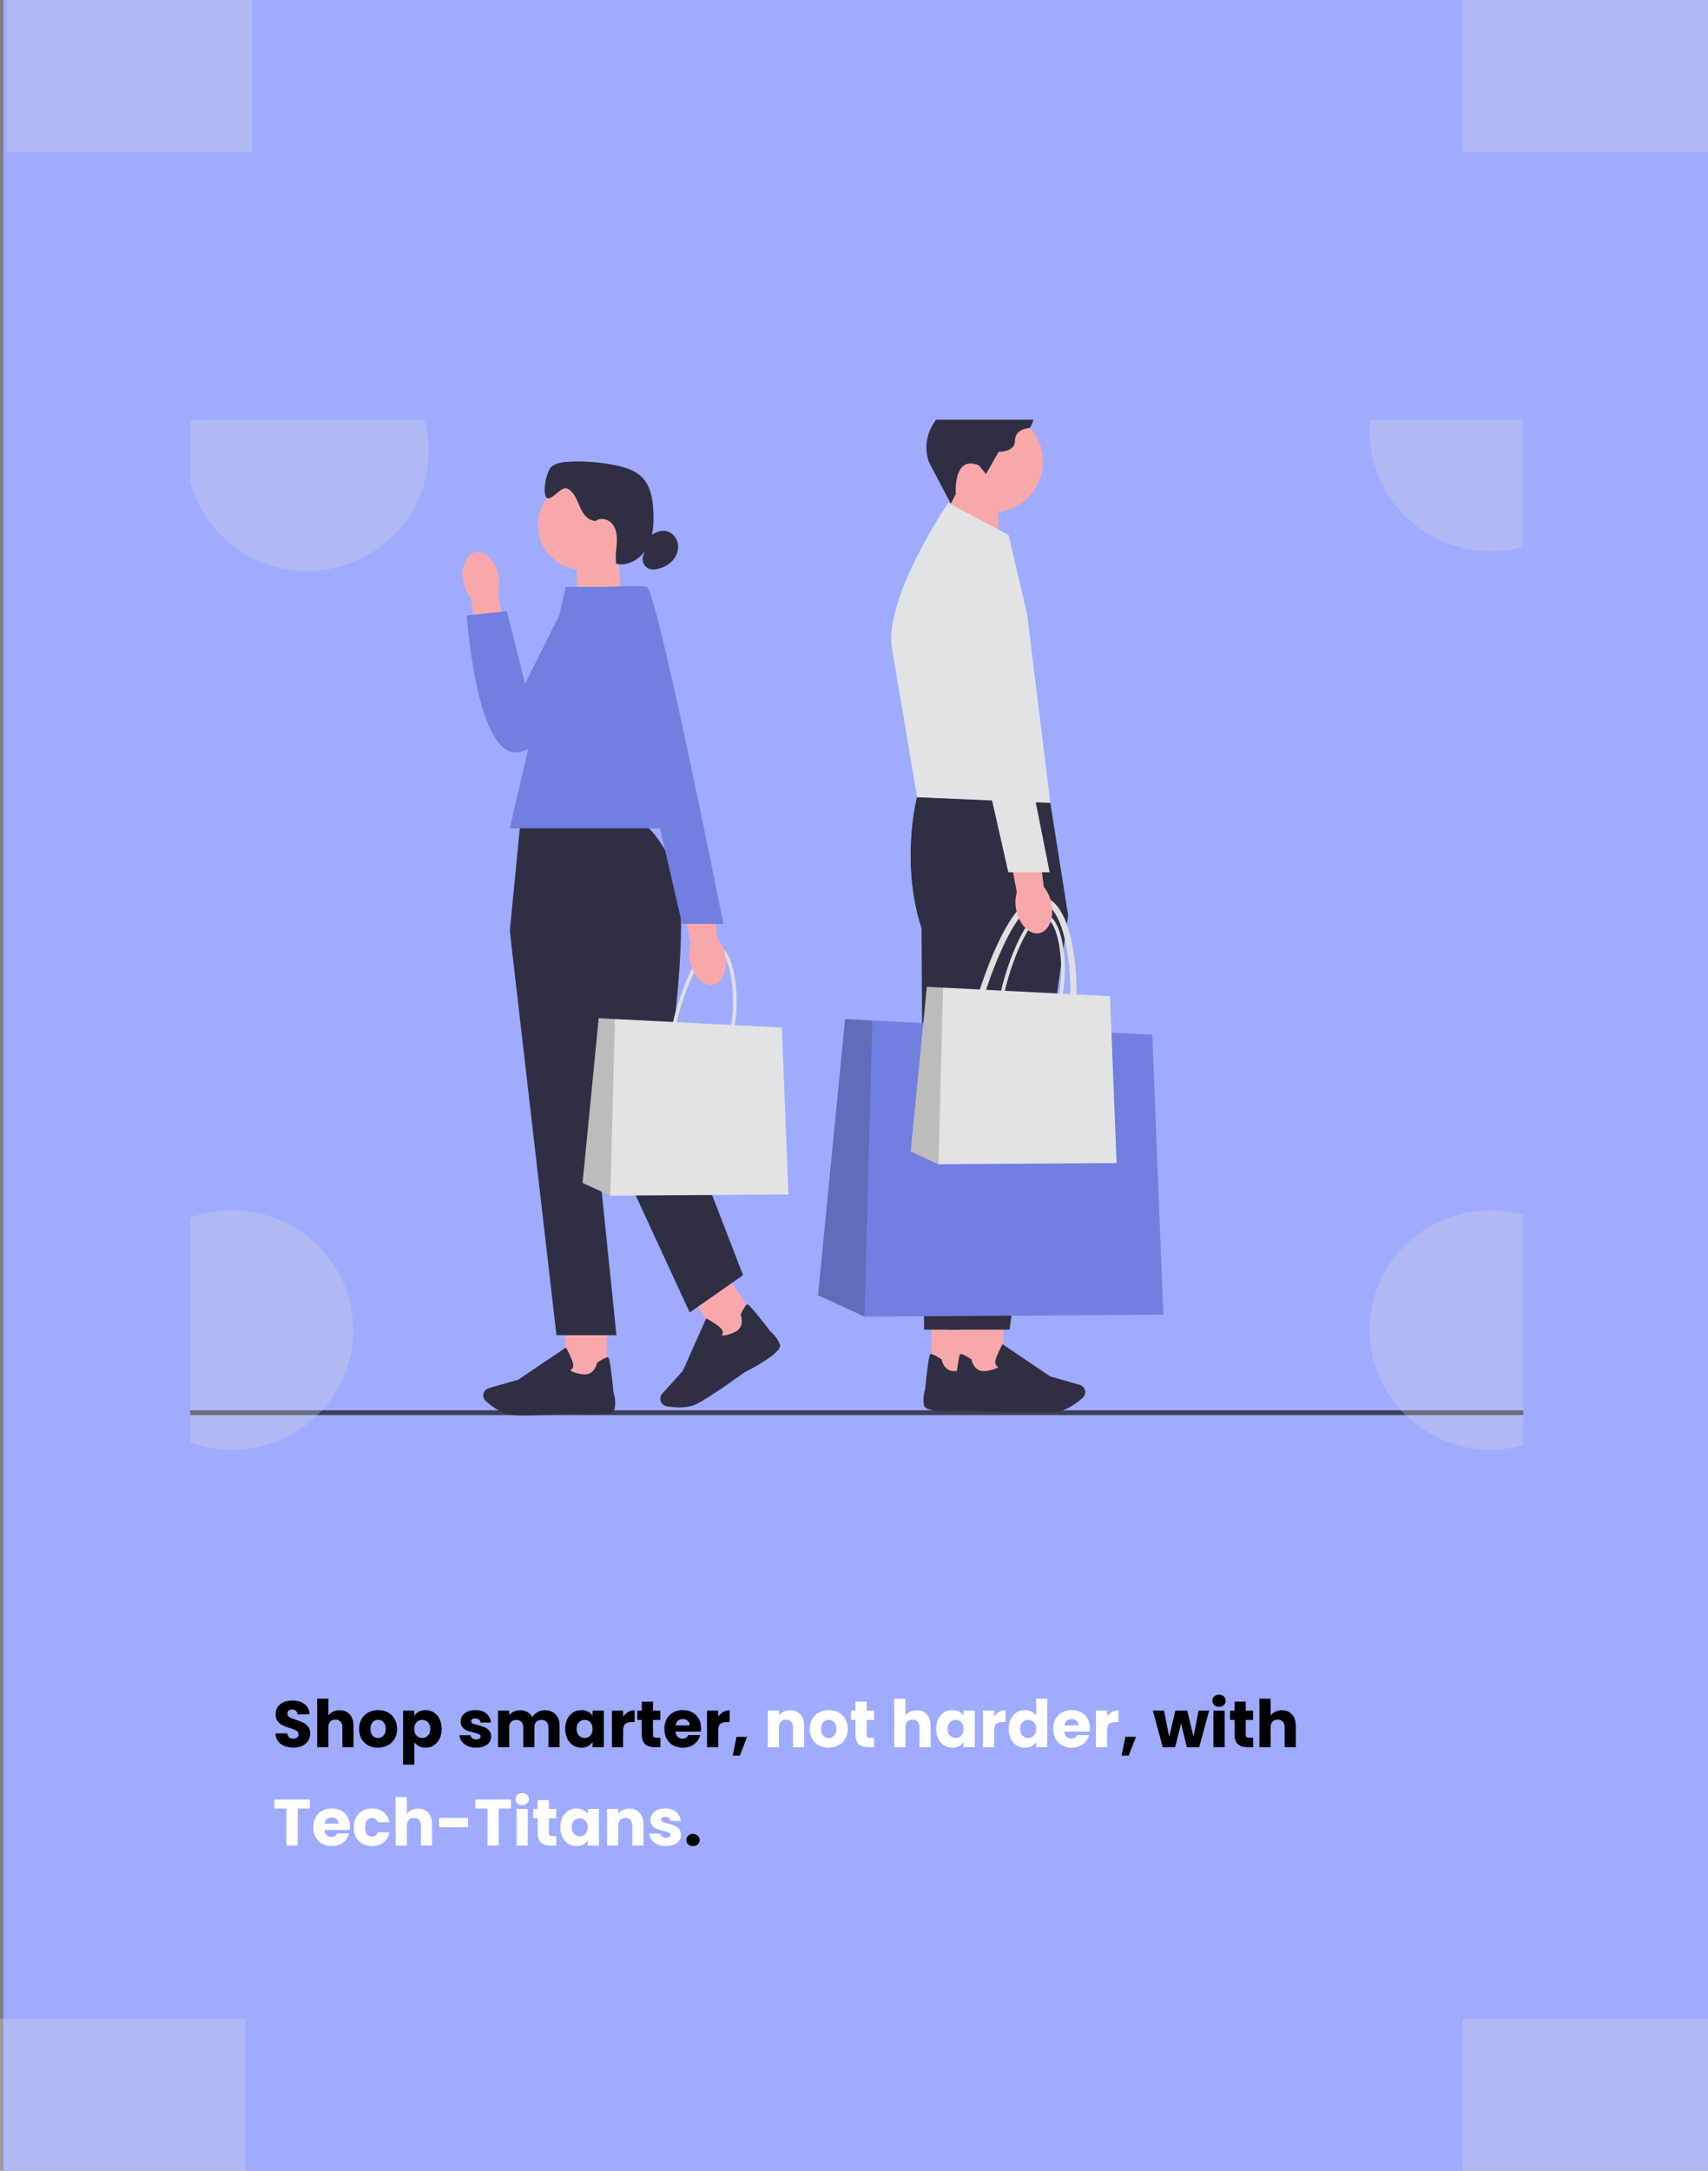 <svg width="521" height="662" viewBox="0 0 521 662" fill="none" xmlns="http://www.w3.org/2000/svg">
<rect x="0" y="0" width="521" height="662" fill="#808080" stroke="none"/>
<rect x="1.04" width="519.96" height="662" fill="#9EABFF"/>
<path d="M89.513 532.983C88.487 532.983 87.567 532.817 86.753 532.483C85.94 532.15 85.287 531.657 84.793 531.003C84.313 530.35 84.06 529.563 84.033 528.643H87.673C87.727 529.163 87.907 529.563 88.213 529.843C88.52 530.11 88.92 530.243 89.413 530.243C89.92 530.243 90.32 530.13 90.613 529.903C90.907 529.663 91.053 529.337 91.053 528.923C91.053 528.577 90.933 528.29 90.693 528.063C90.467 527.837 90.18 527.65 89.833 527.503C89.5 527.357 89.02 527.19 88.393 527.003C87.487 526.723 86.747 526.443 86.173 526.163C85.6 525.883 85.107 525.47 84.693 524.923C84.28 524.377 84.073 523.663 84.073 522.783C84.073 521.477 84.547 520.457 85.493 519.723C86.44 518.977 87.673 518.603 89.193 518.603C90.74 518.603 91.987 518.977 92.933 519.723C93.88 520.457 94.387 521.483 94.453 522.803H90.753C90.727 522.35 90.56 521.997 90.253 521.743C89.947 521.477 89.553 521.343 89.073 521.343C88.66 521.343 88.327 521.457 88.073 521.683C87.82 521.897 87.693 522.21 87.693 522.623C87.693 523.077 87.907 523.43 88.333 523.683C88.76 523.937 89.427 524.21 90.333 524.503C91.24 524.81 91.973 525.103 92.533 525.383C93.107 525.663 93.6 526.07 94.013 526.603C94.427 527.137 94.633 527.823 94.633 528.663C94.633 529.463 94.427 530.19 94.013 530.843C93.613 531.497 93.027 532.017 92.253 532.403C91.48 532.79 90.567 532.983 89.513 532.983ZM103.598 521.563C104.878 521.563 105.905 521.99 106.678 522.843C107.451 523.683 107.838 524.843 107.838 526.323V532.843H104.438V526.783C104.438 526.037 104.245 525.457 103.858 525.043C103.471 524.63 102.951 524.423 102.298 524.423C101.645 524.423 101.125 524.63 100.738 525.043C100.351 525.457 100.158 526.037 100.158 526.783V532.843H96.738V518.043H100.158V523.183C100.505 522.69 100.978 522.297 101.578 522.003C102.178 521.71 102.851 521.563 103.598 521.563ZM115.295 533.003C114.201 533.003 113.215 532.77 112.335 532.303C111.468 531.837 110.781 531.17 110.275 530.303C109.781 529.437 109.535 528.423 109.535 527.263C109.535 526.117 109.788 525.11 110.295 524.243C110.801 523.363 111.495 522.69 112.375 522.223C113.255 521.757 114.241 521.523 115.335 521.523C116.428 521.523 117.415 521.757 118.295 522.223C119.175 522.69 119.868 523.363 120.375 524.243C120.881 525.11 121.135 526.117 121.135 527.263C121.135 528.41 120.875 529.423 120.355 530.303C119.848 531.17 119.148 531.837 118.255 532.303C117.375 532.77 116.388 533.003 115.295 533.003ZM115.295 530.043C115.948 530.043 116.501 529.803 116.955 529.323C117.421 528.843 117.655 528.157 117.655 527.263C117.655 526.37 117.428 525.683 116.975 525.203C116.535 524.723 115.988 524.483 115.335 524.483C114.668 524.483 114.115 524.723 113.675 525.203C113.235 525.67 113.015 526.357 113.015 527.263C113.015 528.157 113.228 528.843 113.655 529.323C114.095 529.803 114.641 530.043 115.295 530.043ZM126.369 523.263C126.702 522.743 127.162 522.323 127.749 522.003C128.336 521.683 129.022 521.523 129.809 521.523C130.729 521.523 131.562 521.757 132.309 522.223C133.056 522.69 133.642 523.357 134.069 524.223C134.509 525.09 134.729 526.097 134.729 527.243C134.729 528.39 134.509 529.403 134.069 530.283C133.642 531.15 133.056 531.823 132.309 532.303C131.562 532.77 130.729 533.003 129.809 533.003C129.036 533.003 128.349 532.843 127.749 532.523C127.162 532.203 126.702 531.79 126.369 531.283V538.163H122.949V521.683H126.369V523.263ZM131.249 527.243C131.249 526.39 131.009 525.723 130.529 525.243C130.062 524.75 129.482 524.503 128.789 524.503C128.109 524.503 127.529 524.75 127.049 525.243C126.582 525.737 126.349 526.41 126.349 527.263C126.349 528.117 126.582 528.79 127.049 529.283C127.529 529.777 128.109 530.023 128.789 530.023C129.469 530.023 130.049 529.777 130.529 529.283C131.009 528.777 131.249 528.097 131.249 527.243ZM145.301 533.003C144.328 533.003 143.461 532.837 142.701 532.503C141.941 532.17 141.341 531.717 140.901 531.143C140.461 530.557 140.215 529.903 140.161 529.183H143.541C143.581 529.57 143.761 529.883 144.081 530.123C144.401 530.363 144.795 530.483 145.261 530.483C145.688 530.483 146.015 530.403 146.241 530.243C146.481 530.07 146.601 529.85 146.601 529.583C146.601 529.263 146.435 529.03 146.101 528.883C145.768 528.723 145.228 528.55 144.481 528.363C143.681 528.177 143.015 527.983 142.481 527.783C141.948 527.57 141.488 527.243 141.101 526.803C140.715 526.35 140.521 525.743 140.521 524.983C140.521 524.343 140.695 523.763 141.041 523.243C141.401 522.71 141.921 522.29 142.601 521.983C143.295 521.677 144.115 521.523 145.061 521.523C146.461 521.523 147.561 521.87 148.361 522.563C149.175 523.257 149.641 524.177 149.761 525.323H146.601C146.548 524.937 146.375 524.63 146.081 524.403C145.801 524.177 145.428 524.063 144.961 524.063C144.561 524.063 144.255 524.143 144.041 524.303C143.828 524.45 143.721 524.657 143.721 524.923C143.721 525.243 143.888 525.483 144.221 525.643C144.568 525.803 145.101 525.963 145.821 526.123C146.648 526.337 147.321 526.55 147.841 526.763C148.361 526.963 148.815 527.297 149.201 527.763C149.601 528.217 149.808 528.83 149.821 529.603C149.821 530.257 149.635 530.843 149.261 531.363C148.901 531.87 148.375 532.27 147.681 532.563C147.001 532.857 146.208 533.003 145.301 533.003ZM166.154 521.563C167.54 521.563 168.64 521.983 169.454 522.823C170.28 523.663 170.694 524.83 170.694 526.323V532.843H167.294V526.783C167.294 526.063 167.1 525.51 166.714 525.123C166.34 524.723 165.82 524.523 165.154 524.523C164.487 524.523 163.96 524.723 163.574 525.123C163.2 525.51 163.014 526.063 163.014 526.783V532.843H159.614V526.783C159.614 526.063 159.42 525.51 159.034 525.123C158.66 524.723 158.14 524.523 157.474 524.523C156.807 524.523 156.28 524.723 155.894 525.123C155.52 525.51 155.334 526.063 155.334 526.783V532.843H151.914V521.683H155.334V523.083C155.68 522.617 156.134 522.25 156.694 521.983C157.254 521.703 157.887 521.563 158.594 521.563C159.434 521.563 160.18 521.743 160.834 522.103C161.5 522.463 162.02 522.977 162.394 523.643C162.78 523.03 163.307 522.53 163.974 522.143C164.64 521.757 165.367 521.563 166.154 521.563ZM172.406 527.243C172.406 526.097 172.619 525.09 173.046 524.223C173.486 523.357 174.079 522.69 174.826 522.223C175.572 521.757 176.406 521.523 177.326 521.523C178.112 521.523 178.799 521.683 179.386 522.003C179.986 522.323 180.446 522.743 180.766 523.263V521.683H184.186V532.843H180.766V531.263C180.432 531.783 179.966 532.203 179.366 532.523C178.779 532.843 178.092 533.003 177.306 533.003C176.399 533.003 175.572 532.77 174.826 532.303C174.079 531.823 173.486 531.15 173.046 530.283C172.619 529.403 172.406 528.39 172.406 527.243ZM180.766 527.263C180.766 526.41 180.526 525.737 180.046 525.243C179.579 524.75 179.006 524.503 178.326 524.503C177.646 524.503 177.066 524.75 176.586 525.243C176.119 525.723 175.886 526.39 175.886 527.243C175.886 528.097 176.119 528.777 176.586 529.283C177.066 529.777 177.646 530.023 178.326 530.023C179.006 530.023 179.579 529.777 180.046 529.283C180.526 528.79 180.766 528.117 180.766 527.263ZM190.08 523.543C190.48 522.93 190.98 522.45 191.58 522.103C192.18 521.743 192.847 521.563 193.58 521.563V525.183H192.64C191.787 525.183 191.147 525.37 190.72 525.743C190.293 526.103 190.08 526.743 190.08 527.663V532.843H186.66V521.683H190.08V523.543ZM201.435 529.943V532.843H199.695C198.455 532.843 197.488 532.543 196.795 531.943C196.101 531.33 195.755 530.337 195.755 528.963V524.523H194.395V521.683H195.755V518.963H199.175V521.683H201.415V524.523H199.175V529.003C199.175 529.337 199.255 529.577 199.415 529.723C199.575 529.87 199.841 529.943 200.215 529.943H201.435ZM213.86 527.083C213.86 527.403 213.84 527.737 213.8 528.083H206.06C206.113 528.777 206.333 529.31 206.72 529.683C207.12 530.043 207.606 530.223 208.18 530.223C209.033 530.223 209.626 529.863 209.96 529.143H213.6C213.413 529.877 213.073 530.537 212.58 531.123C212.1 531.71 211.493 532.17 210.76 532.503C210.026 532.837 209.206 533.003 208.3 533.003C207.206 533.003 206.233 532.77 205.38 532.303C204.526 531.837 203.86 531.17 203.38 530.303C202.9 529.437 202.66 528.423 202.66 527.263C202.66 526.103 202.893 525.09 203.36 524.223C203.84 523.357 204.506 522.69 205.36 522.223C206.213 521.757 207.193 521.523 208.3 521.523C209.38 521.523 210.34 521.75 211.18 522.203C212.02 522.657 212.673 523.303 213.14 524.143C213.62 524.983 213.86 525.963 213.86 527.083ZM210.36 526.183C210.36 525.597 210.16 525.13 209.76 524.783C209.36 524.437 208.86 524.263 208.26 524.263C207.686 524.263 207.2 524.43 206.8 524.763C206.413 525.097 206.173 525.57 206.08 526.183H210.36ZM219.084 523.543C219.484 522.93 219.984 522.45 220.584 522.103C221.184 521.743 221.85 521.563 222.584 521.563V525.183H221.644C220.79 525.183 220.15 525.37 219.724 525.743C219.297 526.103 219.084 526.743 219.084 527.663V532.843H215.664V521.683H219.084V523.543ZM227.899 529.683L225.679 535.423H223.499L224.659 529.683H227.899ZM346.512 529.683L344.292 535.423H342.112L343.272 529.683H346.512ZM368.832 521.683L365.812 532.843H362.032L360.272 525.603L358.452 532.843H354.692L351.652 521.683H355.072L356.652 529.663L358.532 521.683H362.152L364.052 529.623L365.612 521.683H368.832ZM371.856 520.523C371.256 520.523 370.763 520.35 370.376 520.003C370.003 519.643 369.816 519.203 369.816 518.683C369.816 518.15 370.003 517.71 370.376 517.363C370.763 517.003 371.256 516.823 371.856 516.823C372.443 516.823 372.923 517.003 373.296 517.363C373.683 517.71 373.876 518.15 373.876 518.683C373.876 519.203 373.683 519.643 373.296 520.003C372.923 520.35 372.443 520.523 371.856 520.523ZM373.556 521.683V532.843H370.136V521.683H373.556ZM382.255 529.943V532.843H380.515C379.275 532.843 378.308 532.543 377.615 531.943C376.922 531.33 376.575 530.337 376.575 528.963V524.523H375.215V521.683H376.575V518.963H379.995V521.683H382.235V524.523H379.995V529.003C379.995 529.337 380.075 529.577 380.235 529.723C380.395 529.87 380.662 529.943 381.035 529.943H382.255ZM391.02 521.563C392.3 521.563 393.327 521.99 394.1 522.843C394.873 523.683 395.26 524.843 395.26 526.323V532.843H391.86V526.783C391.86 526.037 391.667 525.457 391.28 525.043C390.893 524.63 390.373 524.423 389.72 524.423C389.067 524.423 388.547 524.63 388.16 525.043C387.773 525.457 387.58 526.037 387.58 526.783V532.843H384.16V518.043H387.58V523.183C387.927 522.69 388.4 522.297 389 522.003C389.6 521.71 390.273 521.563 391.02 521.563ZM211.404 563.003C210.804 563.003 210.311 562.83 209.924 562.483C209.551 562.123 209.364 561.683 209.364 561.163C209.364 560.63 209.551 560.183 209.924 559.823C210.311 559.463 210.804 559.283 211.404 559.283C211.991 559.283 212.471 559.463 212.844 559.823C213.231 560.183 213.424 560.63 213.424 561.163C213.424 561.683 213.231 562.123 212.844 562.483C212.471 562.83 211.991 563.003 211.404 563.003Z" fill="black"/>
<path d="M240.999 521.563C242.306 521.563 243.346 521.99 244.119 522.843C244.906 523.683 245.299 524.843 245.299 526.323V532.843H241.899V526.783C241.899 526.037 241.706 525.457 241.319 525.043C240.932 524.63 240.412 524.423 239.759 524.423C239.106 524.423 238.586 524.63 238.199 525.043C237.812 525.457 237.619 526.037 237.619 526.783V532.843H234.199V521.683H237.619V523.163C237.966 522.67 238.432 522.283 239.019 522.003C239.606 521.71 240.266 521.563 240.999 521.563ZM252.756 533.003C251.662 533.003 250.676 532.77 249.796 532.303C248.929 531.837 248.242 531.17 247.736 530.303C247.242 529.437 246.996 528.423 246.996 527.263C246.996 526.117 247.249 525.11 247.756 524.243C248.262 523.363 248.956 522.69 249.836 522.223C250.716 521.757 251.702 521.523 252.796 521.523C253.889 521.523 254.876 521.757 255.756 522.223C256.636 522.69 257.329 523.363 257.836 524.243C258.342 525.11 258.596 526.117 258.596 527.263C258.596 528.41 258.336 529.423 257.816 530.303C257.309 531.17 256.609 531.837 255.716 532.303C254.836 532.77 253.849 533.003 252.756 533.003ZM252.756 530.043C253.409 530.043 253.962 529.803 254.416 529.323C254.882 528.843 255.116 528.157 255.116 527.263C255.116 526.37 254.889 525.683 254.436 525.203C253.996 524.723 253.449 524.483 252.796 524.483C252.129 524.483 251.576 524.723 251.136 525.203C250.696 525.67 250.476 526.357 250.476 527.263C250.476 528.157 250.689 528.843 251.116 529.323C251.556 529.803 252.102 530.043 252.756 530.043ZM266.63 529.943V532.843H264.89C263.65 532.843 262.683 532.543 261.99 531.943C261.297 531.33 260.95 530.337 260.95 528.963V524.523H259.59V521.683H260.95V518.963H264.37V521.683H266.61V524.523H264.37V529.003C264.37 529.337 264.45 529.577 264.61 529.723C264.77 529.87 265.037 529.943 265.41 529.943H266.63ZM279.633 521.563C280.913 521.563 281.94 521.99 282.713 522.843C283.487 523.683 283.873 524.843 283.873 526.323V532.843H280.473V526.783C280.473 526.037 280.28 525.457 279.893 525.043C279.507 524.63 278.987 524.423 278.333 524.423C277.68 524.423 277.16 524.63 276.773 525.043C276.387 525.457 276.193 526.037 276.193 526.783V532.843H272.773V518.043H276.193V523.183C276.54 522.69 277.013 522.297 277.613 522.003C278.213 521.71 278.887 521.563 279.633 521.563ZM285.57 527.243C285.57 526.097 285.783 525.09 286.21 524.223C286.65 523.357 287.243 522.69 287.99 522.223C288.736 521.757 289.57 521.523 290.49 521.523C291.276 521.523 291.963 521.683 292.55 522.003C293.15 522.323 293.61 522.743 293.93 523.263V521.683H297.35V532.843H293.93V531.263C293.596 531.783 293.13 532.203 292.53 532.523C291.943 532.843 291.256 533.003 290.47 533.003C289.563 533.003 288.736 532.77 287.99 532.303C287.243 531.823 286.65 531.15 286.21 530.283C285.783 529.403 285.57 528.39 285.57 527.243ZM293.93 527.263C293.93 526.41 293.69 525.737 293.21 525.243C292.743 524.75 292.17 524.503 291.49 524.503C290.81 524.503 290.23 524.75 289.75 525.243C289.283 525.723 289.05 526.39 289.05 527.243C289.05 528.097 289.283 528.777 289.75 529.283C290.23 529.777 290.81 530.023 291.49 530.023C292.17 530.023 292.743 529.777 293.21 529.283C293.69 528.79 293.93 528.117 293.93 527.263ZM303.244 523.543C303.644 522.93 304.144 522.45 304.744 522.103C305.344 521.743 306.011 521.563 306.744 521.563V525.183H305.804C304.951 525.183 304.311 525.37 303.884 525.743C303.457 526.103 303.244 526.743 303.244 527.663V532.843H299.824V521.683H303.244V523.543ZM307.699 527.243C307.699 526.097 307.912 525.09 308.339 524.223C308.779 523.357 309.372 522.69 310.119 522.223C310.865 521.757 311.699 521.523 312.619 521.523C313.352 521.523 314.019 521.677 314.619 521.983C315.232 522.29 315.712 522.703 316.059 523.223V518.043H319.479V532.843H316.059V531.243C315.739 531.777 315.279 532.203 314.679 532.523C314.092 532.843 313.405 533.003 312.619 533.003C311.699 533.003 310.865 532.77 310.119 532.303C309.372 531.823 308.779 531.15 308.339 530.283C307.912 529.403 307.699 528.39 307.699 527.243ZM316.059 527.263C316.059 526.41 315.819 525.737 315.339 525.243C314.872 524.75 314.299 524.503 313.619 524.503C312.939 524.503 312.359 524.75 311.879 525.243C311.412 525.723 311.179 526.39 311.179 527.243C311.179 528.097 311.412 528.777 311.879 529.283C312.359 529.777 312.939 530.023 313.619 530.023C314.299 530.023 314.872 529.777 315.339 529.283C315.819 528.79 316.059 528.117 316.059 527.263ZM332.473 527.083C332.473 527.403 332.453 527.737 332.413 528.083H324.673C324.726 528.777 324.946 529.31 325.333 529.683C325.733 530.043 326.22 530.223 326.793 530.223C327.646 530.223 328.24 529.863 328.573 529.143H332.213C332.026 529.877 331.686 530.537 331.193 531.123C330.713 531.71 330.106 532.17 329.373 532.503C328.64 532.837 327.82 533.003 326.913 533.003C325.82 533.003 324.846 532.77 323.993 532.303C323.14 531.837 322.473 531.17 321.993 530.303C321.513 529.437 321.273 528.423 321.273 527.263C321.273 526.103 321.506 525.09 321.973 524.223C322.453 523.357 323.12 522.69 323.973 522.223C324.826 521.757 325.806 521.523 326.913 521.523C327.993 521.523 328.953 521.75 329.793 522.203C330.633 522.657 331.286 523.303 331.753 524.143C332.233 524.983 332.473 525.963 332.473 527.083ZM328.973 526.183C328.973 525.597 328.773 525.13 328.373 524.783C327.973 524.437 327.473 524.263 326.873 524.263C326.3 524.263 325.813 524.43 325.413 524.763C325.026 525.097 324.786 525.57 324.693 526.183H328.973ZM337.697 523.543C338.097 522.93 338.597 522.45 339.197 522.103C339.797 521.743 340.464 521.563 341.197 521.563V525.183H340.257C339.404 525.183 338.764 525.37 338.337 525.743C337.91 526.103 337.697 526.743 337.697 527.663V532.843H334.277V521.683H337.697V523.543ZM94.533 548.803V551.543H90.813V562.843H87.393V551.543H83.673V548.803H94.533ZM106.77 557.083C106.77 557.403 106.75 557.737 106.71 558.083H98.97C99.023 558.777 99.243 559.31 99.63 559.683C100.03 560.043 100.516 560.223 101.09 560.223C101.943 560.223 102.536 559.863 102.87 559.143H106.51C106.323 559.877 105.983 560.537 105.49 561.123C105.01 561.71 104.403 562.17 103.67 562.503C102.936 562.837 102.116 563.003 101.21 563.003C100.116 563.003 99.143 562.77 98.29 562.303C97.436 561.837 96.77 561.17 96.29 560.303C95.81 559.437 95.57 558.423 95.57 557.263C95.57 556.103 95.803 555.09 96.27 554.223C96.75 553.357 97.416 552.69 98.27 552.223C99.123 551.757 100.103 551.523 101.21 551.523C102.29 551.523 103.25 551.75 104.09 552.203C104.93 552.657 105.583 553.303 106.05 554.143C106.53 554.983 106.77 555.963 106.77 557.083ZM103.27 556.183C103.27 555.597 103.07 555.13 102.67 554.783C102.27 554.437 101.77 554.263 101.17 554.263C100.596 554.263 100.11 554.43 99.71 554.763C99.323 555.097 99.083 555.57 98.99 556.183H103.27ZM107.894 557.263C107.894 556.103 108.127 555.09 108.594 554.223C109.074 553.357 109.734 552.69 110.574 552.223C111.427 551.757 112.401 551.523 113.494 551.523C114.894 551.523 116.061 551.89 116.994 552.623C117.941 553.357 118.561 554.39 118.854 555.723H115.214C114.907 554.87 114.314 554.443 113.434 554.443C112.807 554.443 112.307 554.69 111.934 555.183C111.561 555.663 111.374 556.357 111.374 557.263C111.374 558.17 111.561 558.87 111.934 559.363C112.307 559.843 112.807 560.083 113.434 560.083C114.314 560.083 114.907 559.657 115.214 558.803H118.854C118.561 560.11 117.941 561.137 116.994 561.883C116.047 562.63 114.881 563.003 113.494 563.003C112.401 563.003 111.427 562.77 110.574 562.303C109.734 561.837 109.074 561.17 108.594 560.303C108.127 559.437 107.894 558.423 107.894 557.263ZM127.543 551.563C128.823 551.563 129.85 551.99 130.623 552.843C131.397 553.683 131.783 554.843 131.783 556.323V562.843H128.383V556.783C128.383 556.037 128.19 555.457 127.803 555.043C127.417 554.63 126.897 554.423 126.243 554.423C125.59 554.423 125.07 554.63 124.683 555.043C124.297 555.457 124.103 556.037 124.103 556.783V562.843H120.683V548.043H124.103V553.183C124.45 552.69 124.923 552.297 125.523 552.003C126.123 551.71 126.797 551.563 127.543 551.563ZM142.76 554.403V557.243H133.96V554.403H142.76ZM155.861 548.803V551.543H152.141V562.843H148.721V551.543H145.001V548.803H155.861ZM159.298 550.523C158.698 550.523 158.205 550.35 157.818 550.003C157.445 549.643 157.258 549.203 157.258 548.683C157.258 548.15 157.445 547.71 157.818 547.363C158.205 547.003 158.698 546.823 159.298 546.823C159.885 546.823 160.365 547.003 160.738 547.363C161.125 547.71 161.318 548.15 161.318 548.683C161.318 549.203 161.125 549.643 160.738 550.003C160.365 550.35 159.885 550.523 159.298 550.523ZM160.998 551.683V562.843H157.578V551.683H160.998ZM169.696 559.943V562.843H167.956C166.716 562.843 165.75 562.543 165.056 561.943C164.363 561.33 164.016 560.337 164.016 558.963V554.523H162.656V551.683H164.016V548.963H167.436V551.683H169.676V554.523H167.436V559.003C167.436 559.337 167.516 559.577 167.676 559.723C167.836 559.87 168.103 559.943 168.476 559.943H169.696ZM170.921 557.243C170.921 556.097 171.135 555.09 171.561 554.223C172.001 553.357 172.595 552.69 173.341 552.223C174.088 551.757 174.921 551.523 175.841 551.523C176.628 551.523 177.315 551.683 177.901 552.003C178.501 552.323 178.961 552.743 179.281 553.263V551.683H182.701V562.843H179.281V561.263C178.948 561.783 178.481 562.203 177.881 562.523C177.295 562.843 176.608 563.003 175.821 563.003C174.915 563.003 174.088 562.77 173.341 562.303C172.595 561.823 172.001 561.15 171.561 560.283C171.135 559.403 170.921 558.39 170.921 557.243ZM179.281 557.263C179.281 556.41 179.041 555.737 178.561 555.243C178.095 554.75 177.521 554.503 176.841 554.503C176.161 554.503 175.581 554.75 175.101 555.243C174.635 555.723 174.401 556.39 174.401 557.243C174.401 558.097 174.635 558.777 175.101 559.283C175.581 559.777 176.161 560.023 176.841 560.023C177.521 560.023 178.095 559.777 178.561 559.283C179.041 558.79 179.281 558.117 179.281 557.263ZM191.976 551.563C193.282 551.563 194.322 551.99 195.096 552.843C195.882 553.683 196.276 554.843 196.276 556.323V562.843H192.876V556.783C192.876 556.037 192.682 555.457 192.296 555.043C191.909 554.63 191.389 554.423 190.736 554.423C190.082 554.423 189.562 554.63 189.176 555.043C188.789 555.457 188.596 556.037 188.596 556.783V562.843H185.176V551.683H188.596V553.163C188.942 552.67 189.409 552.283 189.996 552.003C190.582 551.71 191.242 551.563 191.976 551.563ZM203.192 563.003C202.219 563.003 201.352 562.837 200.592 562.503C199.832 562.17 199.232 561.717 198.792 561.143C198.352 560.557 198.105 559.903 198.052 559.183H201.432C201.472 559.57 201.652 559.883 201.972 560.123C202.292 560.363 202.685 560.483 203.152 560.483C203.579 560.483 203.905 560.403 204.132 560.243C204.372 560.07 204.492 559.85 204.492 559.583C204.492 559.263 204.325 559.03 203.992 558.883C203.659 558.723 203.119 558.55 202.372 558.363C201.572 558.177 200.905 557.983 200.372 557.783C199.839 557.57 199.379 557.243 198.992 556.803C198.605 556.35 198.412 555.743 198.412 554.983C198.412 554.343 198.585 553.763 198.932 553.243C199.292 552.71 199.812 552.29 200.492 551.983C201.185 551.677 202.005 551.523 202.952 551.523C204.352 551.523 205.452 551.87 206.252 552.563C207.065 553.257 207.532 554.177 207.652 555.323H204.492C204.439 554.937 204.265 554.63 203.972 554.403C203.692 554.177 203.319 554.063 202.852 554.063C202.452 554.063 202.145 554.143 201.932 554.303C201.719 554.45 201.612 554.657 201.612 554.923C201.612 555.243 201.779 555.483 202.112 555.643C202.459 555.803 202.992 555.963 203.712 556.123C204.539 556.337 205.212 556.55 205.732 556.763C206.252 556.963 206.705 557.297 207.092 557.763C207.492 558.217 207.699 558.83 207.712 559.603C207.712 560.257 207.525 560.843 207.152 561.363C206.792 561.87 206.265 562.27 205.572 562.563C204.892 562.857 204.099 563.003 203.192 563.003Z" fill="white"/>
<g clip-path="url(#clip0_956_161)">
<path d="M19.559 430.827C19.559 431.231 19.883 431.555 20.286 431.555H466.037C466.441 431.555 466.765 431.231 466.765 430.827C466.765 430.423 466.441 430.099 466.037 430.099H20.286C19.883 430.099 19.559 430.423 19.559 430.827Z" fill="#3F3D58"/>
<path d="M288.865 167.498L304.518 172.647V150.099H290.314L288.865 167.498Z" fill="#F8A8AB"/>
<path d="M302.581 156.337C311.195 156.337 318.179 149.349 318.179 140.729C318.179 132.11 311.195 125.122 302.581 125.122C293.966 125.122 286.982 132.11 286.982 140.729C286.982 149.349 293.966 156.337 302.581 156.337Z" fill="#F8A8AB"/>
<path d="M298.608 141.953L300.759 144.564L304.646 137.751C304.646 137.751 309.609 138.008 309.609 134.32C309.609 130.632 314.163 130.529 314.163 130.529C314.163 130.529 320.611 119.263 307.256 122.23C307.256 122.23 297.99 115.881 293.388 121.306C293.388 121.306 279.263 128.425 283.303 140.815L290.02 153.591L291.542 150.698C291.542 150.698 290.619 138.558 298.608 141.94L298.608 141.953Z" fill="#2F2E43"/>
<path d="M296.97 401.521H284.171V419.69H296.97V401.521Z" fill="#F8A8AB"/>
<path d="M295.551 430.099C293.363 430.295 282.41 431.163 281.86 428.65C281.359 426.344 282.098 423.935 282.202 423.604C283.254 413.122 283.645 413.006 283.883 412.939C284.256 412.829 285.344 413.348 287.11 414.486L287.22 414.559L287.245 414.688C287.275 414.853 288.058 418.7 291.768 418.106C294.31 417.703 295.136 417.14 295.398 416.865C295.185 416.767 294.916 416.596 294.726 416.302C294.451 415.874 294.402 415.324 294.586 414.663C295.062 412.92 296.493 410.346 296.554 410.242L296.719 409.948L311.266 419.77L320.25 422.338C320.929 422.534 321.473 423.017 321.748 423.665C322.127 424.571 321.895 425.623 321.161 426.283C319.529 427.751 316.29 430.264 312.885 430.576C311.981 430.662 310.783 430.692 309.438 430.692C303.821 430.692 295.618 430.111 295.557 430.099L295.551 430.099Z" fill="#2F2E43"/>
<path d="M313.313 244.874L279.739 243.155C279.739 243.155 274.593 262.677 281.096 283.017L281.879 405.508H300.851L318.735 279.152L313.313 244.874Z" fill="#2F2E43"/>
<path d="M307.654 163.162L289.226 153.377C289.226 153.377 269.368 182.414 272.112 198.144C274.862 213.873 279.74 243.155 279.74 243.155L320.392 244.874L313.295 187.209L307.654 163.162Z" fill="#E2E3E4"/>
<path d="M306.076 401.521H293.277V419.69H306.076V401.521Z" fill="#F8A8AB"/>
<path d="M304.659 430.099C302.471 430.295 291.518 431.163 290.967 428.65C290.466 426.344 291.206 423.935 291.31 423.604C292.361 413.122 292.752 413.006 292.991 412.939C293.363 412.829 294.451 413.348 296.218 414.486L296.328 414.559L296.352 414.688C296.383 414.853 297.165 418.7 300.875 418.106C303.418 417.703 304.243 417.14 304.506 416.865C304.292 416.767 304.023 416.596 303.834 416.302C303.558 415.874 303.51 415.324 303.693 414.663C304.17 412.92 305.6 410.346 305.661 410.242L305.826 409.948L320.373 419.77L329.358 422.338C330.036 422.534 330.58 423.017 330.855 423.665C331.234 424.571 331.002 425.623 330.268 426.283C328.637 427.751 325.397 430.264 321.993 430.576C321.088 430.662 319.89 430.692 318.545 430.692C312.928 430.692 304.726 430.111 304.665 430.099L304.659 430.099Z" fill="#2F2E43"/>
<path d="M320.391 244.874L279.739 243.155C279.739 243.155 274.593 262.677 281.096 283.017L288.956 405.508H307.928L325.813 279.152L320.391 244.874Z" fill="#2F2E43"/>
<path d="M316.149 324.879C313.307 324.879 310.208 324.182 307.146 323.497C304.878 322.989 302.88 322.861 301.278 322.763C298.846 322.61 296.92 322.488 295.851 321.063C294.793 319.656 294.793 317.265 295.851 312.55C297.256 306.287 300.386 296.282 304.212 288.05C309.157 277.433 313.906 272.547 318.337 273.544C324.272 274.877 326.637 284.79 327.524 290.576C328.758 298.655 328.648 308.256 327.255 314.47C325.409 322.696 321.173 324.873 316.143 324.873L316.149 324.879ZM317.231 275.262C313.973 275.262 309.976 280.02 305.881 288.827C302.109 296.93 299.029 306.783 297.642 312.953C296.755 316.916 296.657 319.075 297.318 319.962C297.88 320.708 299.353 320.806 301.388 320.928C303.057 321.032 305.135 321.16 307.543 321.705C317.115 323.851 323.099 324.634 325.464 314.072C328 302.758 326.069 277.164 317.934 275.336C317.702 275.281 317.463 275.256 317.225 275.256L317.231 275.262Z" fill="#DFDFE0"/>
<path d="M354.857 400.927L263.695 401.527L249.533 395.007L257.785 310.788L266.085 311.21L351.49 315.559L354.857 400.927Z" fill="#717FE0"/>
<path opacity="0.2" d="M263.695 401.527L249.533 395.007L257.785 310.788L266.085 311.21L263.695 401.527Z" fill="#272223"/>
<path d="M317.524 309.345C315.831 309.345 313.979 308.929 312.158 308.519C310.807 308.214 309.615 308.14 308.656 308.079C307.207 307.987 306.058 307.914 305.422 307.064C304.793 306.226 304.793 304.801 305.422 301.988C306.26 298.251 308.124 292.288 310.41 287.384C313.356 281.054 316.192 278.143 318.832 278.736C322.371 279.531 323.783 285.439 324.309 288.894C325.042 293.713 324.981 299.438 324.15 303.138C323.05 308.042 320.525 309.339 317.524 309.339L317.524 309.345ZM318.172 279.763C316.229 279.763 313.845 282.601 311.406 287.855C309.157 292.686 307.317 298.557 306.498 302.239C305.966 304.599 305.911 305.89 306.309 306.416C306.645 306.862 307.519 306.917 308.735 306.99C309.731 307.052 310.966 307.131 312.402 307.455C318.105 308.733 321.675 309.198 323.086 302.905C324.596 296.16 323.447 280.901 318.6 279.812C318.46 279.782 318.319 279.763 318.178 279.763H318.172Z" fill="#DFDFE0"/>
<path d="M340.598 354.693L286.249 355.048L277.802 351.164L282.722 300.948L287.673 301.199L338.593 303.792L340.598 354.693Z" fill="#E2E3E4"/>
<path opacity="0.2" d="M286.249 355.048L277.802 351.164L282.722 300.948L287.673 301.199L286.249 355.048Z" fill="#272223"/>
<path d="M320.703 275.452C321.613 279.929 319.945 284.02 316.987 284.589C314.028 285.158 310.893 281.984 309.988 277.507C309.603 275.721 309.664 273.874 310.165 272.113L306.565 253.087L315.868 251.613L318.429 270.523C319.584 271.966 320.361 273.654 320.703 275.452Z" fill="#F8A8AB"/>
<path d="M284.213 162.807C284.213 162.807 297.819 161.082 299.444 165.149C301.07 169.216 320.177 266.021 320.177 266.021H307.573L284.213 162.807Z" fill="#E2E3E4"/>
<path d="M189.683 183.527L176.017 188.022V168.342H188.418L189.683 183.527Z" fill="#F8A8AB"/>
<path d="M177.71 173.791C185.231 173.791 191.327 167.69 191.327 160.165C191.327 152.64 185.231 146.539 177.71 146.539C170.189 146.539 164.092 152.64 164.092 160.165C164.092 167.69 170.189 173.791 177.71 173.791Z" fill="#F8A8AB"/>
<path d="M181.45 158.813C179.17 158.746 177.673 156.44 176.787 154.337C175.9 152.233 174.99 149.817 172.875 148.949C171.145 148.239 168.095 153.04 166.732 151.762C165.308 150.429 166.695 143.585 168.205 142.356C169.715 141.127 171.781 140.888 173.724 140.796C178.467 140.576 183.241 140.962 187.892 141.934C190.771 142.533 193.729 143.438 195.807 145.518C198.436 148.16 199.108 152.141 199.298 155.866C199.493 159.676 199.273 163.663 197.421 166.996C195.569 170.329 191.694 172.788 187.978 171.938C187.605 169.919 187.984 167.846 188.131 165.791C188.271 163.743 188.125 161.529 186.872 159.896C185.619 158.263 182.948 157.615 181.493 159.064" fill="#2F2E43"/>
<path d="M198.203 163.535C199.567 162.538 201.198 161.7 202.873 161.908C204.682 162.128 206.217 163.62 206.681 165.388C207.146 167.155 206.626 169.1 205.501 170.543C204.383 171.987 202.714 172.941 200.954 173.418C199.933 173.693 198.815 173.809 197.843 173.393C196.413 172.775 195.636 170.947 196.199 169.491" fill="#2F2E43"/>
<path d="M185.173 402.53H172.374V420.699H185.173V402.53Z" fill="#F8A8AB"/>
<path d="M159.905 431.696C158.56 431.696 157.362 431.665 156.457 431.579C153.059 431.267 149.813 428.754 148.181 427.286C147.448 426.626 147.216 425.574 147.595 424.669C147.87 424.02 148.414 423.531 149.092 423.342L158.077 420.773L172.624 410.951L172.789 411.245C172.85 411.355 174.28 413.93 174.757 415.666C174.94 416.327 174.891 416.877 174.616 417.305C174.427 417.599 174.158 417.77 173.944 417.868C174.207 418.143 175.032 418.706 177.575 419.11C181.285 419.697 182.067 415.85 182.098 415.691L182.122 415.562L182.232 415.489C183.999 414.352 185.086 413.832 185.459 413.942C185.692 414.009 186.083 414.131 187.14 424.608C187.244 424.938 187.984 427.347 187.482 429.653C186.938 432.16 175.986 431.298 173.791 431.102C173.73 431.109 165.528 431.696 159.911 431.696L159.905 431.696Z" fill="#2F2E43"/>
<path d="M221.614 388.248L210.754 395.025L220.363 410.442L231.223 403.665L221.614 388.248Z" fill="#F8A8AB"/>
<path d="M207.188 429.207C205.684 429.207 204.303 429.023 203.319 428.852C202.353 428.681 201.595 427.91 201.437 426.944C201.327 426.247 201.528 425.543 202.005 425.023L208.27 418.088L215.421 402.053L215.714 402.212C215.825 402.273 218.398 403.698 219.724 404.921C220.231 405.386 220.482 405.881 220.47 406.389C220.464 406.744 220.329 407.025 220.195 407.227C220.561 407.325 221.558 407.361 223.929 406.358C227.389 404.897 226.02 401.215 225.958 401.062L225.91 400.94L225.965 400.824C226.863 398.922 227.505 397.906 227.884 397.802C228.122 397.735 228.513 397.631 234.949 405.967C235.212 406.187 237.113 407.844 237.908 410.064C238.769 412.48 229.021 417.55 227.059 418.541C226.997 418.59 216.796 426.008 212.603 428.118C210.941 428.956 208.973 429.213 207.182 429.213L207.188 429.207Z" fill="#2F2E43"/>
<path d="M194.597 250.585H158.761L155.51 283.94L169.739 407.184H188.032L180.716 336.003L210.391 400.267L226.649 388.879L203.478 328.885C203.478 328.885 211.754 276.62 205.25 263.6C198.747 250.579 194.597 250.585 194.597 250.585Z" fill="#2F2E43"/>
<path d="M212.42 252.616H155.51L172.581 178.995H197.378L212.42 252.616Z" fill="#717FE0"/>
<path d="M141.373 177.546C140.462 173.069 142.131 168.978 145.089 168.409C148.047 167.84 151.183 171.014 152.087 175.491C152.472 177.277 152.411 179.124 151.91 180.885L155.51 199.911L146.207 201.385L143.647 182.475C142.491 181.032 141.715 179.344 141.373 177.546Z" fill="#F8A8AB"/>
<path d="M196.773 178.995H174.904L160.161 208.497L154.599 186.389L142.381 187.686C142.381 187.686 145.272 230.881 157.906 229.419C170.539 227.958 200.006 189.043 196.767 178.989L196.773 178.995Z" fill="#717FE0"/>
<path d="M217.426 318.928C215.733 318.928 213.881 318.512 212.059 318.103C210.709 317.797 209.517 317.723 208.557 317.662C207.108 317.571 205.959 317.497 205.324 316.647C204.694 315.809 204.694 314.384 205.324 311.571C206.161 307.834 208.025 301.872 210.311 296.967C213.257 290.637 216.093 287.726 218.734 288.319C222.273 289.114 223.685 295.022 224.21 298.477C224.944 303.297 224.883 309.021 224.051 312.721C222.951 317.626 220.427 318.922 217.426 318.922L217.426 318.928ZM218.074 289.347C216.13 289.347 213.746 292.184 211.308 297.438C209.058 302.269 207.218 308.14 206.399 311.822C205.868 314.183 205.813 315.473 206.21 315.999C206.546 316.445 207.42 316.5 208.637 316.574C209.633 316.635 210.867 316.714 212.304 317.039C218.006 318.317 221.576 318.782 222.988 312.488C224.497 305.743 223.348 290.484 218.501 289.396C218.361 289.365 218.22 289.347 218.08 289.347H218.074Z" fill="#DFDFE0"/>
<path d="M240.505 364.27L186.156 364.625L177.709 360.741L182.629 310.525L187.58 310.776L238.5 313.369L240.505 364.27Z" fill="#E2E3E4"/>
<path opacity="0.2" d="M186.156 364.625L177.709 360.741L182.629 310.525L187.58 310.776L186.156 364.625Z" fill="#272223"/>
<path d="M221.191 291.188C222.102 295.664 220.433 299.756 217.475 300.324C214.517 300.893 211.381 297.719 210.477 293.242C210.091 291.457 210.153 289.61 210.654 287.848L207.054 268.823L216.356 267.349L218.917 286.258C220.073 287.702 220.849 289.39 221.191 291.188Z" fill="#F8A8AB"/>
<path d="M184.305 178.995C184.305 178.995 196.731 178.47 197.379 178.995C200.771 181.766 220.666 281.763 220.666 281.763H208.063L184.305 178.995Z" fill="#717FE0"/>
<ellipse cx="454.765" cy="131.613" rx="37" ry="36.5" fill="#D9D9D9" fill-opacity="0.3"/>
<ellipse cx="70.765" cy="405.613" rx="37" ry="36.5" fill="#D9D9D9" fill-opacity="0.3"/>
<ellipse cx="454.765" cy="405.613" rx="37" ry="36.5" fill="#D9D9D9" fill-opacity="0.3"/>
<ellipse cx="93.765" cy="137.613" rx="37" ry="36.5" fill="#D9D9D9" fill-opacity="0.3"/>
</g>
<rect x="2.08" width="74.874" height="46.34" fill="#D9D9D9" fill-opacity="0.3"/>
<rect x="446.126" width="74.874" height="46.34" fill="#D9D9D9" fill-opacity="0.3"/>
<rect x="446.126" y="615.66" width="74.874" height="46.34" fill="#D9D9D9" fill-opacity="0.3"/>
<rect y="615.66" width="74.874" height="46.34" fill="#D9D9D9" fill-opacity="0.3"/>
<defs>
<clipPath id="clip0_956_161">
<rect width="406.609" height="333.207" fill="white" transform="translate(58 128)"/>
</clipPath>
</defs>
</svg>
